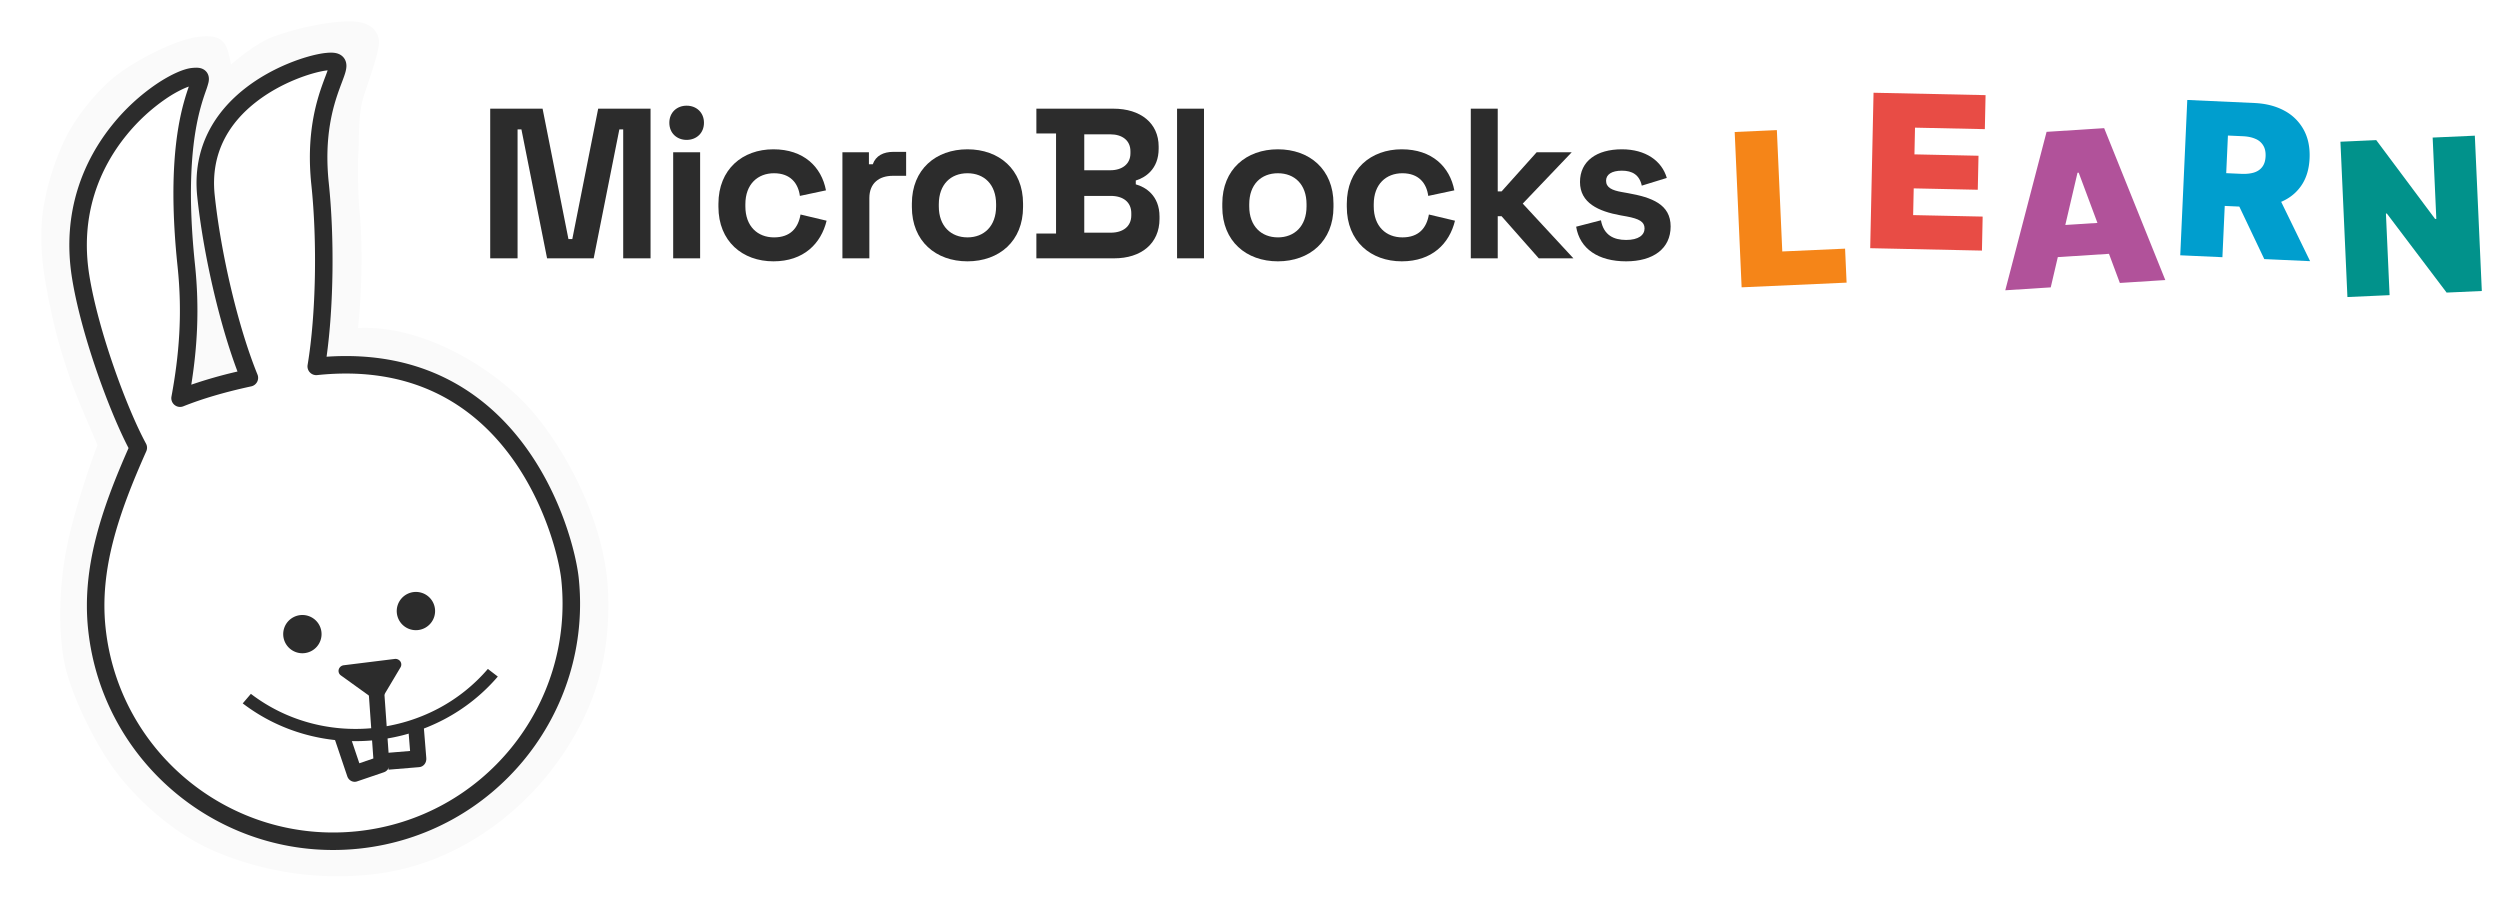 <svg width="240" height="87" viewBox="0 0 240 87" fill="none" xmlns="http://www.w3.org/2000/svg" aria-labelledby="MicroBlocksLearnTitile" role="img">
  <title id="MicroBlocksLearnTitile">MicroBlocks LEARN</title>
  <path d="M47.06 24.8h2.627V12.424h.37L52.519 24.8h4.475l2.463-12.376h.37V24.8h2.626V10.433h-5.028l-2.484 12.52h-.37l-2.483-12.52H47.06V24.8Z" fill="#2C2C2C"/>
  <path d="M65.918 13.43c.944 0 1.663-.657 1.663-1.642 0-.985-.719-1.642-1.663-1.642-.944 0-1.662.657-1.662 1.642 0 .985.718 1.642 1.662 1.642ZM64.625 24.8h2.587V14.62h-2.587V24.8Z" fill="#2C2C2C"/>
  <path d="M74.244 25.088c2.914 0 4.576-1.704 5.11-3.9l-2.504-.595c-.226 1.313-.985 2.196-2.545 2.196s-2.75-1.047-2.75-2.976v-.205c0-1.93 1.19-2.976 2.75-2.976s2.32.944 2.484 2.175l2.504-.533c-.431-2.258-2.135-3.941-5.05-3.941-2.955 0-5.274 1.909-5.274 5.234v.287c0 3.325 2.32 5.234 5.275 5.234Z" fill="#2C2C2C"/>
  <path d="M80.872 24.8h2.586v-5.788c0-1.436.944-2.134 2.257-2.134h1.273v-2.299h-1.231c-.945 0-1.684.37-1.97 1.19h-.37V14.62h-2.545V24.8Z" fill="#2C2C2C"/>
  <path d="M92.876 25.088c3.038 0 5.337-1.93 5.337-5.213v-.329c0-3.284-2.299-5.213-5.337-5.213-3.037 0-5.336 1.93-5.336 5.213v.329c0 3.283 2.299 5.213 5.336 5.213Zm0-2.3c-1.58 0-2.75-1.066-2.75-2.975v-.205c0-1.91 1.15-2.976 2.75-2.976 1.601 0 2.75 1.067 2.75 2.976v.205c0 1.909-1.17 2.976-2.75 2.976Z" fill="#2C2C2C"/>
  <path d="M99.492 24.8h7.47c2.566 0 4.352-1.395 4.352-3.797v-.205c0-2.052-1.376-2.853-2.279-3.1v-.369c.883-.266 2.196-1.067 2.196-3.058v-.205c0-2.237-1.724-3.633-4.351-3.633h-7.388v2.381h1.888v9.605h-1.888V24.8Zm4.597-8.456v-3.448h2.504c1.149 0 1.929.595 1.929 1.622v.205c0 1.026-.8 1.621-1.929 1.621h-2.504Zm0 5.993v-3.53h2.545c1.19 0 1.97.595 1.97 1.663v.205c0 1.067-.8 1.662-1.97 1.662h-2.545Z" fill="#2C2C2C"/>
  <path d="M112.998 24.8h2.586V10.433h-2.586V24.8Z" fill="#2C2C2C"/>
  <path d="M122.678 25.088c3.037 0 5.336-1.93 5.336-5.213v-.329c0-3.284-2.299-5.213-5.336-5.213-3.038 0-5.337 1.93-5.337 5.213v.329c0 3.283 2.299 5.213 5.337 5.213Zm0-2.3c-1.581 0-2.751-1.066-2.751-2.975v-.205c0-1.91 1.15-2.976 2.751-2.976s2.75 1.067 2.75 2.976v.205c0 1.909-1.17 2.976-2.75 2.976Z" fill="#2C2C2C"/>
  <path d="M134.567 25.088c2.915 0 4.577-1.704 5.111-3.9l-2.504-.595c-.226 1.313-.985 2.196-2.545 2.196s-2.75-1.047-2.75-2.976v-.205c0-1.93 1.19-2.976 2.75-2.976s2.319.944 2.483 2.175l2.504-.533c-.431-2.258-2.134-3.941-5.049-3.941-2.955 0-5.274 1.909-5.274 5.234v.287c0 3.325 2.319 5.234 5.274 5.234Z" fill="#2C2C2C"/>
  <path d="M141.196 24.8h2.586v-4.043h.369l3.571 4.043h3.325l-4.864-5.254 4.7-4.926h-3.366l-3.366 3.756h-.369v-7.943h-2.586V24.8Z" fill="#2C2C2C"/>
  <path d="M156.112 25.088c2.586 0 4.269-1.211 4.269-3.346 0-2.134-1.806-2.791-4.105-3.202l-.574-.102c-.944-.164-1.519-.431-1.519-1.088 0-.595.534-.965 1.519-.965.985 0 1.683.39 1.909 1.437l2.401-.739c-.472-1.642-2.032-2.75-4.31-2.75-2.422 0-4.023 1.129-4.023 3.14 0 2.012 1.765 2.812 3.9 3.202l.574.102c1.211.226 1.724.514 1.724 1.15 0 .636-.574 1.108-1.765 1.108-1.19 0-2.155-.451-2.422-1.888l-2.38.616c.348 2.134 2.134 3.325 4.802 3.325Z" fill="#2C2C2C"/>
  <path d="m167.196 27.583-.666-14.912 4.049-.181.52 11.65 6.029-.27.145 3.263-10.077.45Z" fill="#F58518"/>
  <path d="m179.54 23.827.32-14.924 10.755.23-.07 3.265-6.704-.143-.054 2.564 6.15.132-.07 3.265-6.15-.132-.055 2.565 6.674.143-.069 3.264-10.727-.23Z" fill="#E84C45"/>
  <path d="m196.871 27.588-4.364.279 3.965-15.21 5.528-.354 5.869 14.582-4.364.279-3.949-10.586-.116.007-2.569 11.003Zm-1.19-5.825 8.204-.525.194 3.026-8.205.525-.193-3.026Z" fill="#B1529A"/>
  <path d="m209.304 24.508.675-14.912 6.436.292c1.107.05 2.066.295 2.878.735a4.53 4.53 0 0 1 1.858 1.828c.427.778.616 1.697.568 2.755-.048 1.067-.327 1.957-.835 2.669-.504.711-1.192 1.235-2.063 1.57-.867.335-1.868.477-3.004.425l-3.844-.174.142-3.145 3.029.137c.476.022.884-.018 1.224-.12.345-.106.614-.286.805-.54.197-.253.304-.591.323-1.014.02-.427-.057-.778-.229-1.053a1.547 1.547 0 0 0-.752-.633c-.329-.146-.731-.23-1.207-.251l-1.427-.065-.529 11.679-4.048-.183Zm9.047-6.449 3.418 7.013-4.398-.2-3.331-7.008 4.311.195Z" fill="#009ECE"/>
  <path d="m237.584 13.024.671 14.912-3.379.152-5.74-7.592-.087.004.352 7.834-4.048.182-.671-14.911 3.437-.155 5.651 7.567.117-.005-.351-7.806 4.048-.182Z" fill="#01928B"/>
  <g filter="url(#filter0_d_60_13066)">
    <path d="M53.527 73.143c-3.552 4.96-9.81 9.956-17.871 10.803a30.154 30.154 0 0 1-14.802-2.124c-3.848-1.582-7.217-4.58-9.448-7.38-2.232-2.799-4.717-8.014-5.26-10.993-.544-2.978-.498-7.146.291-11.047.632-3.121 2.22-7.924 2.928-9.67-.752-1.745-2.16-4.97-2.697-6.57-.671-2-1.261-3.87-1.822-6.57-.586-2.826-1.001-5.14-.846-8.053.155-2.915 1.316-6.349 2.347-8.39C7.38 11.11 9.298 8.747 11 7.372s5.713-3.59 8.177-3.85c2.464-.259 2.624.828 3.003 2.675.745-.661 2.574-2.11 3.923-2.62 1.686-.638 4.421-1.385 6.991-1.518 2.57-.132 3.145.958 3.277 1.772.132.814-.724 3.204-1.39 5.206-.666 2.002-.473 4.282-.572 5.534-.099 1.253-.036 4.407.136 6.036.17 1.63.323 6.224-.177 10.888 6.242-.326 12.857 3.813 16.208 7.413 3.351 3.6 7.57 11.004 7.806 18.086.185 5.566-.935 10.68-4.854 16.15Z" fill="#FAFAFA"/>
  </g>
  <path d="M31.188 5.854c-2.893.402-12.397 3.88-11.449 12.898.596 5.669 2.272 12.836 4.178 17.503-2.629.567-4.832 1.223-6.677 1.96.749-4.038 1.09-8.096.6-12.76-1.76-16.737 3.09-18.433.62-18.174-2.47.26-12.759 7.003-10.796 19.244.87 5.423 3.66 12.977 5.549 16.458-2.702 6.05-4.605 11.583-3.994 17.398 1.319 12.548 12.6 21.659 25.183 20.336 12.582-1.322 21.723-12.58 20.404-25.127-.43-4.098-5.281-22.45-24.446-20.436.826-4.95.95-12.053.371-17.559-.978-9.308 3.69-12.082.655-11.763-.094.01-.106.008-.199.021l.001.001Z" fill="#fff"/>
  <path fill-rule="evenodd" clip-rule="evenodd" d="m31.231 5.088.06-.006c.382-.04.82-.058 1.19.084.215.083.432.23.585.469.147.23.187.473.19.666.003.345-.114.717-.219 1.017-.063.18-.145.4-.234.635-.063.168-.13.344-.193.519-.635 1.735-1.518 4.616-1.047 9.094.543 5.174.476 11.742-.212 16.679 9.264-.631 15.201 3.483 18.86 8.334 3.761 4.986 5.118 10.74 5.345 12.899 1.364 12.98-8.077 24.624-21.075 25.99-12.998 1.367-24.655-8.06-26.02-21.04-.62-5.913 1.266-11.499 3.88-17.413-1.915-3.688-4.573-10.994-5.427-16.322-1.023-6.386 1.151-11.355 3.897-14.744a19.62 19.62 0 0 1 4.225-3.893c.67-.45 1.306-.806 1.866-1.06.546-.249 1.07-.423 1.509-.47.163-.017.331-.03.486-.026.14.003.368.02.59.133.28.141.47.39.538.687.054.237.02.456-.008.587a7.174 7.174 0 0 1-.252.811l-.048.139c-.13.373-.288.84-.45 1.434-.65 2.361-1.416 6.852-.548 15.116.44 4.19.222 7.899-.355 11.522a44.231 44.231 0 0 1 4.436-1.263c-1.781-4.723-3.298-11.411-3.862-16.772-.51-4.862 1.815-8.238 4.585-10.406 2.71-2.121 5.904-3.141 7.494-3.373a2.601 2.601 0 0 1 .214-.027Zm.102 1.677a.82.82 0 0 1-.037.006c-1.31.182-4.255 1.097-6.736 3.039-2.449 1.916-4.384 4.773-3.95 8.908.588 5.593 2.244 12.665 4.108 17.236a.838.838 0 0 1-.6 1.137c-2.585.558-4.733 1.2-6.518 1.914a.841.841 0 0 1-1.14-.932c.735-3.97 1.066-7.935.587-12.49-.887-8.437-.115-13.142.598-15.736.177-.643.347-1.149.482-1.536-.15.051-.327.121-.53.213a11.53 11.53 0 0 0-1.623.925 17.937 17.937 0 0 0-3.856 3.557c-2.506 3.092-4.478 7.593-3.544 13.421.852 5.31 3.599 12.759 5.44 16.155.125.23.135.503.029.741-2.683 6.018-4.494 11.363-3.909 16.929C11.402 72.31 22.23 81.067 34.305 79.798 46.38 78.53 55.151 67.712 53.884 55.653c-.203-1.93-1.479-7.374-5.016-12.064-3.5-4.64-9.21-8.549-18.42-7.58a.841.841 0 0 1-.918-.973c.808-4.853.931-11.864.36-17.294-.505-4.81.45-7.956 1.14-9.846.08-.218.15-.404.214-.571.078-.209.146-.387.205-.558l.005-.013a5.04 5.04 0 0 1-.09.008l-.012.001-.019.002ZM18.88 8.18Zm-.507-.627Z" fill="#2C2C2C"/>
  <path fill-rule="evenodd" clip-rule="evenodd" d="M47.79 64.95a17.531 17.531 0 0 1-5.134 4.099 18.175 18.175 0 0 1-6.604 2c-2.39.25-4.715.03-6.875-.584a17.536 17.536 0 0 1-5.875-2.94l.783-.916a16.293 16.293 0 0 0 5.458 2.732c2.005.57 4.165.775 6.386.541a16.88 16.88 0 0 0 6.135-1.857 16.292 16.292 0 0 0 4.77-3.807l.957.733Z" fill="#2C2C2C"/>
  <path fill-rule="evenodd" clip-rule="evenodd" d="m36.864 66.083.514 7.246a.78.78 0 0 1-.509.803l-2.592.883c-.386.132-.804-.088-.94-.495L32 70.56l1.408-.516 1.088 3.229 1.346-.459-.47-6.632 1.49-.1Z" fill="#2C2C2C"/>
  <path fill-rule="evenodd" clip-rule="evenodd" d="m40.687 69.844.238 2.937c.036.444-.266.83-.676.864l-2.946.244-.139-1.614 2.204-.182-.173-2.135 1.492-.114Z" fill="#2C2C2C"/>
  <path d="m36.444 66.829-3.204-2.6 4.887-.615-1.683 3.215Z" fill="#2C2C2C"/>
  <path fill-rule="evenodd" clip-rule="evenodd" d="M38.43 63.493c.118.17.126.391.02.57l-1.717 2.886a.587.587 0 0 1-.84.17l-3.169-2.28a.526.526 0 0 1-.204-.574.57.57 0 0 1 .482-.401l4.885-.605a.575.575 0 0 1 .543.234Zm-3.9 1.277 1.537 1.106.832-1.4-2.368.294Z" fill="#2C2C2C"/>
  <path d="M29.854 62.517a1.834 1.834 0 0 0 .82-2.465 1.843 1.843 0 0 0-2.47-.817 1.834 1.834 0 0 0-.821 2.464 1.843 1.843 0 0 0 2.47.818Z" fill="#2C2C2C"/>
  <path d="M39.374 60.412a1.843 1.843 0 0 0 2.31-1.2 1.834 1.834 0 0 0-1.202-2.302 1.843 1.843 0 0 0-2.31 1.2 1.834 1.834 0 0 0 1.202 2.302Z" fill="#2C2C2C"/>
  <defs>
    <filter id="filter0_d_60_13066" x="1.967" y=".047" width="58.433" height="86.071" filterUnits="userSpaceOnUse" color-interpolation-filters="sRGB">
      <feFlood flood-opacity="0" result="BackgroundImageFix"/>
      <feColorMatrix in="SourceAlpha" values="0 0 0 0 0 0 0 0 0 0 0 0 0 0 0 0 0 0 127 0" result="hardAlpha"/>
      <feOffset/>
      <feGaussianBlur stdDeviation="1"/>
      <feColorMatrix values="0 0 0 0 0 0 0 0 0 0 0 0 0 0 0 0 0 0 0.5 0"/>
      <feBlend in2="BackgroundImageFix" result="effect1_dropShadow_60_13066"/>
      <feBlend in="SourceGraphic" in2="effect1_dropShadow_60_13066" result="shape"/>
    </filter>
  </defs>
</svg>
